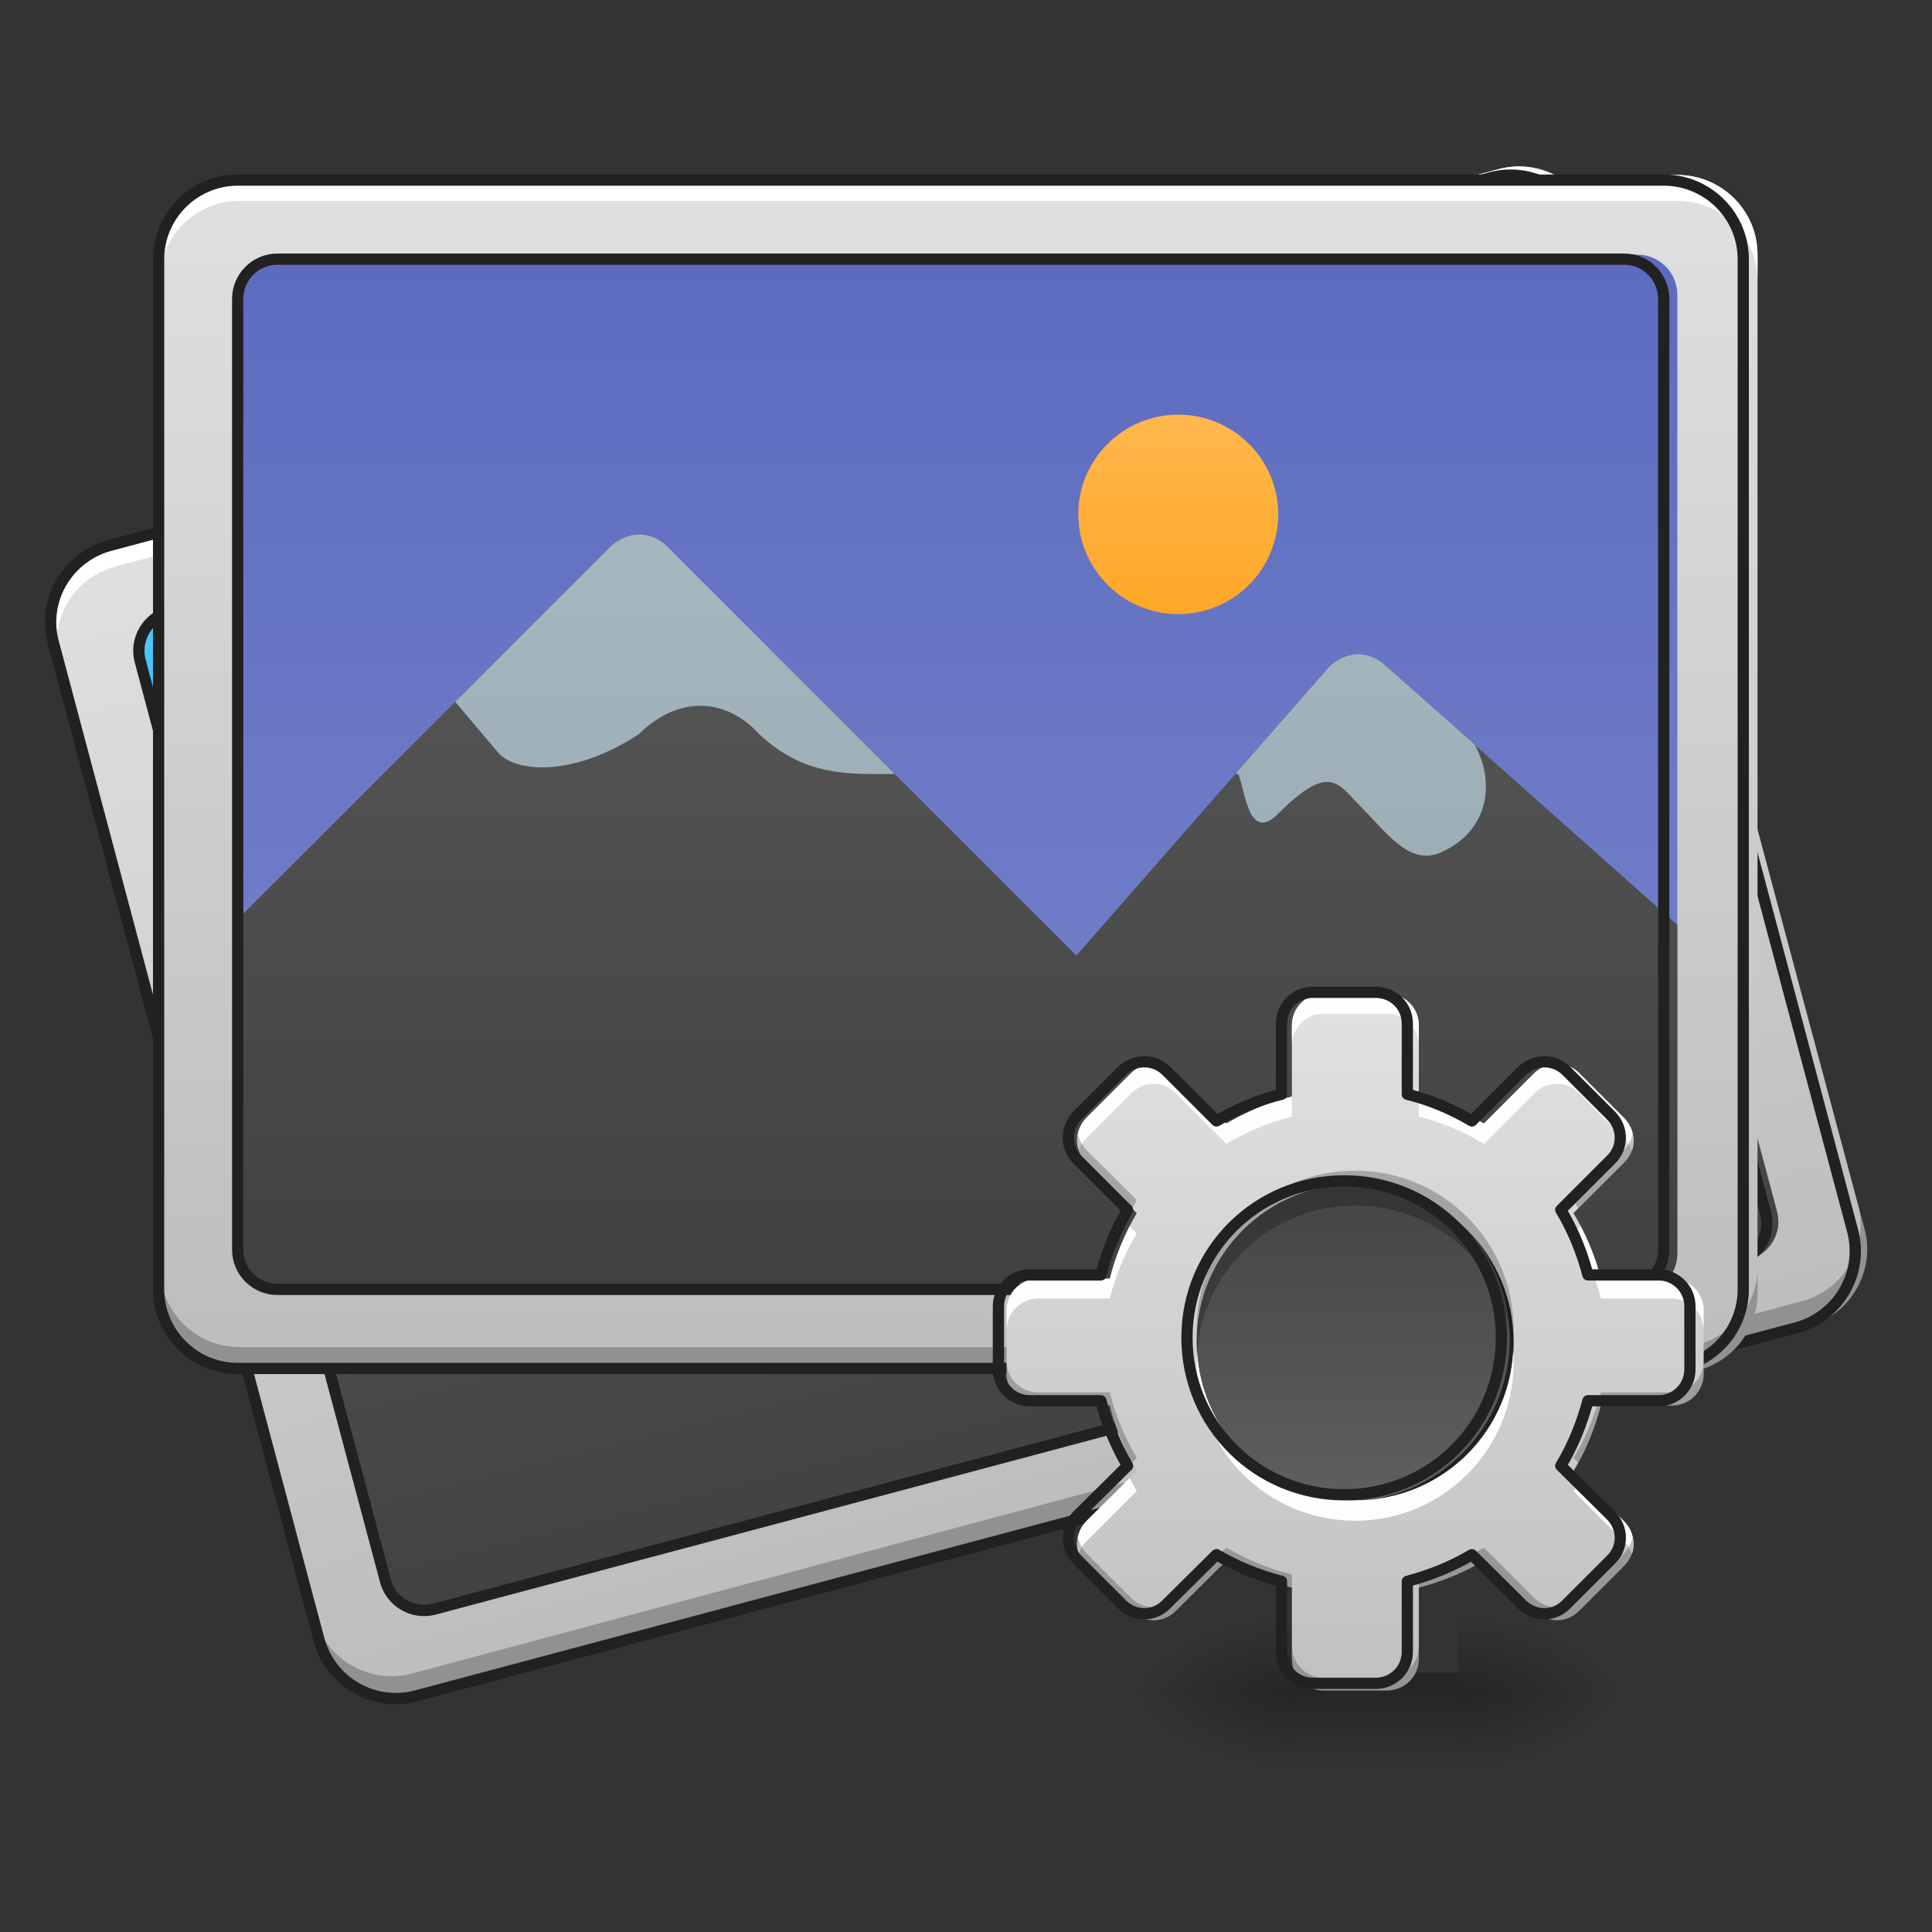 <?xml version="1.0" encoding="UTF-8"?>
<svg xmlns="http://www.w3.org/2000/svg" xmlns:xlink="http://www.w3.org/1999/xlink" width="16px" height="16px" viewBox="0 0 16 16" version="1.1">
<rect x="0" y="0" width="16" height="16" fill="#333333" stroke="none"/>
<defs>
<radialGradient id="radial0" gradientUnits="userSpaceOnUse" cx="450.909" cy="189.579" fx="450.909" fy="189.579" r="21.167" gradientTransform="matrix(0,-0.039,-0.07,-0,25.238,31.798)">
<stop offset="0" style="stop-color:rgb(0%,0%,0%);stop-opacity:0.314;"/>
<stop offset="0.222" style="stop-color:rgb(0%,0%,0%);stop-opacity:0.275;"/>
<stop offset="1" style="stop-color:rgb(0%,0%,0%);stop-opacity:0;"/>
</radialGradient>
<radialGradient id="radial1" gradientUnits="userSpaceOnUse" cx="450.909" cy="189.579" fx="450.909" fy="189.579" r="21.167" gradientTransform="matrix(-0,0.039,0.07,0,-2.416,-3.764)">
<stop offset="0" style="stop-color:rgb(0%,0%,0%);stop-opacity:0.314;"/>
<stop offset="0.222" style="stop-color:rgb(0%,0%,0%);stop-opacity:0.275;"/>
<stop offset="1" style="stop-color:rgb(0%,0%,0%);stop-opacity:0;"/>
</radialGradient>
<radialGradient id="radial2" gradientUnits="userSpaceOnUse" cx="450.909" cy="189.579" fx="450.909" fy="189.579" r="21.167" gradientTransform="matrix(-0,-0.039,0.07,-0,-2.416,31.798)">
<stop offset="0" style="stop-color:rgb(0%,0%,0%);stop-opacity:0.314;"/>
<stop offset="0.222" style="stop-color:rgb(0%,0%,0%);stop-opacity:0.275;"/>
<stop offset="1" style="stop-color:rgb(0%,0%,0%);stop-opacity:0;"/>
</radialGradient>
<radialGradient id="radial3" gradientUnits="userSpaceOnUse" cx="450.909" cy="189.579" fx="450.909" fy="189.579" r="21.167" gradientTransform="matrix(0,0.039,-0.07,0,25.238,-3.764)">
<stop offset="0" style="stop-color:rgb(0%,0%,0%);stop-opacity:0.314;"/>
<stop offset="0.222" style="stop-color:rgb(0%,0%,0%);stop-opacity:0.275;"/>
<stop offset="1" style="stop-color:rgb(0%,0%,0%);stop-opacity:0;"/>
</radialGradient>
<linearGradient id="linear0" gradientUnits="userSpaceOnUse" x1="255.323" y1="233.5" x2="255.323" y2="254.667" gradientTransform="matrix(0.007,0,0,0.031,9.706,6.719)">
<stop offset="0" style="stop-color:rgb(0%,0%,0%);stop-opacity:0.275;"/>
<stop offset="1" style="stop-color:rgb(0%,0%,0%);stop-opacity:0;"/>
</linearGradient>
<linearGradient id="linear1" gradientUnits="userSpaceOnUse" x1="254" y1="148.833" x2="254" y2="-168.667" gradientTransform="matrix(0.03,-0.008,0.008,0.03,0.351,10.088)">
<stop offset="0" style="stop-color:rgb(74.118%,74.118%,74.118%);stop-opacity:1;"/>
<stop offset="1" style="stop-color:rgb(87.843%,87.843%,87.843%);stop-opacity:1;"/>
</linearGradient>
<linearGradient id="linear2" gradientUnits="userSpaceOnUse" x1="254" y1="127.667" x2="254" y2="-147.5" gradientTransform="matrix(0.03,-0.008,0.008,0.03,0.351,10.088)">
<stop offset="0" style="stop-color:rgb(16.078%,71.373%,96.471%);stop-opacity:1;"/>
<stop offset="1" style="stop-color:rgb(30.98%,76.471%,96.863%);stop-opacity:1;"/>
</linearGradient>
<linearGradient id="linear3" gradientUnits="userSpaceOnUse" x1="960" y1="1295.118" x2="960" y2="255.118" gradientTransform="matrix(0.008,-0.002,0.002,0.008,-1.388,3.597)">
<stop offset="0" style="stop-color:rgb(25.882%,25.882%,25.882%);stop-opacity:1;"/>
<stop offset="1" style="stop-color:rgb(38.039%,38.039%,38.039%);stop-opacity:1;"/>
</linearGradient>
<linearGradient id="linear4" gradientUnits="userSpaceOnUse" x1="960" y1="1295.118" x2="960" y2="255.118" gradientTransform="matrix(0.008,-0.002,0.002,0.008,-1.388,3.597)">
<stop offset="0" style="stop-color:rgb(87.843%,87.843%,87.843%);stop-opacity:1;"/>
<stop offset="1" style="stop-color:rgb(93.333%,93.333%,93.333%);stop-opacity:1;"/>
</linearGradient>
<linearGradient id="linear5" gradientUnits="userSpaceOnUse" x1="301.625" y1="-84" x2="301.625" y2="-136.917" gradientTransform="matrix(0.03,-0.008,0.008,0.03,2.673,9.808)">
<stop offset="0" style="stop-color:rgb(100%,65.49%,14.902%);stop-opacity:1;"/>
<stop offset="1" style="stop-color:rgb(100%,71.765%,30.196%);stop-opacity:1;"/>
</linearGradient>
<linearGradient id="linear6" gradientUnits="userSpaceOnUse" x1="254" y1="148.833" x2="254" y2="-168.667" gradientTransform="matrix(0.031,0,0,0.031,0,6.719)">
<stop offset="0" style="stop-color:rgb(74.118%,74.118%,74.118%);stop-opacity:1;"/>
<stop offset="1" style="stop-color:rgb(87.843%,87.843%,87.843%);stop-opacity:1;"/>
</linearGradient>
<linearGradient id="linear7" gradientUnits="userSpaceOnUse" x1="254" y1="127.667" x2="254" y2="-147.5" gradientTransform="matrix(0.031,0,0,0.031,0,6.719)">
<stop offset="0" style="stop-color:rgb(47.451%,52.549%,79.608%);stop-opacity:1;"/>
<stop offset="1" style="stop-color:rgb(36.078%,41.961%,75.294%);stop-opacity:1;"/>
</linearGradient>
<linearGradient id="linear8" gradientUnits="userSpaceOnUse" x1="301.625" y1="-84" x2="301.625" y2="-136.917" gradientTransform="matrix(0.031,0,0,0.031,0.331,7.712)">
<stop offset="0" style="stop-color:rgb(100%,65.49%,14.902%);stop-opacity:1;"/>
<stop offset="1" style="stop-color:rgb(100%,71.765%,30.196%);stop-opacity:1;"/>
</linearGradient>
<linearGradient id="linear9" gradientUnits="userSpaceOnUse" x1="960" y1="1295.118" x2="960" y2="255.118" gradientTransform="matrix(0.008,0,0,0.008,0,0)">
<stop offset="0" style="stop-color:rgb(25.882%,25.882%,25.882%);stop-opacity:1;"/>
<stop offset="1" style="stop-color:rgb(38.039%,38.039%,38.039%);stop-opacity:1;"/>
</linearGradient>
<linearGradient id="linear10" gradientUnits="userSpaceOnUse" x1="960" y1="1295.118" x2="960" y2="255.118" gradientTransform="matrix(0.008,0,0,0.008,0,0)">
<stop offset="0" style="stop-color:rgb(56.471%,64.314%,68.235%);stop-opacity:1;"/>
<stop offset="1" style="stop-color:rgb(69.02%,74.51%,77.255%);stop-opacity:1;"/>
</linearGradient>
<linearGradient id="linear11" gradientUnits="userSpaceOnUse" x1="359.833" y1="191.167" x2="359.833" y2="90.625" gradientTransform="matrix(1,0,0,1,0,-281.792)">
<stop offset="0" style="stop-color:rgb(25.882%,25.882%,25.882%);stop-opacity:1;"/>
<stop offset="1" style="stop-color:rgb(38.039%,38.039%,38.039%);stop-opacity:1;"/>
</linearGradient>
<linearGradient id="linear12" gradientUnits="userSpaceOnUse" x1="960" y1="1375.118" x2="960" y2="495.118" gradientTransform="matrix(0.007,0,0,0.007,4.926,4.981)">
<stop offset="0" style="stop-color:rgb(74.118%,74.118%,74.118%);stop-opacity:1;"/>
<stop offset="1" style="stop-color:rgb(87.843%,87.843%,87.843%);stop-opacity:1;"/>
</linearGradient>
</defs>
<g id="surface1">
<path style=" stroke:none;fill-rule:nonzero;fill:url(#radial0);" d="M 12.074 14.016 L 13.395 14.016 L 13.395 13.355 L 12.074 13.355 Z M 12.074 14.016 "/>
<path style=" stroke:none;fill-rule:nonzero;fill:url(#radial1);" d="M 10.75 14.016 L 9.426 14.016 L 9.426 14.68 L 10.75 14.68 Z M 10.75 14.016 "/>
<path style=" stroke:none;fill-rule:nonzero;fill:url(#radial2);" d="M 10.75 14.016 L 9.426 14.016 L 9.426 13.355 L 10.75 13.355 Z M 10.75 14.016 "/>
<path style=" stroke:none;fill-rule:nonzero;fill:url(#radial3);" d="M 12.074 14.016 L 13.395 14.016 L 13.395 14.68 L 12.074 14.68 Z M 12.074 14.016 "/>
<path style=" stroke:none;fill-rule:nonzero;fill:url(#linear0);" d="M 10.75 13.852 L 12.074 13.852 L 12.074 14.68 L 10.75 14.68 Z M 10.75 13.852 "/>
<path style=" stroke:none;fill-rule:nonzero;fill:url(#linear1);" d="M 0.902 4.48 L 12.406 1.402 C 12.758 1.305 13.121 1.516 13.215 1.867 L 15.441 10.176 C 15.535 10.527 15.324 10.891 14.973 10.984 L 3.473 14.066 C 3.117 14.16 2.758 13.953 2.66 13.598 L 0.438 5.293 C 0.34 4.941 0.551 4.578 0.902 4.48 Z M 0.902 4.48 "/>
<path style=" stroke:none;fill-rule:nonzero;fill:url(#linear2);" d="M 1.395 5.035 L 12.258 2.125 C 12.434 2.078 12.613 2.184 12.66 2.359 L 14.715 10.027 C 14.762 10.203 14.66 10.383 14.484 10.434 L 3.621 13.344 C 3.445 13.391 3.262 13.285 3.215 13.109 L 1.16 5.441 C 1.113 5.266 1.219 5.082 1.395 5.035 Z M 1.395 5.035 "/>
<path style=" stroke:none;fill-rule:nonzero;fill:rgb(100%,100%,100%);fill-opacity:1;" d="M 0.902 4.48 C 0.551 4.578 0.34 4.938 0.438 5.293 L 0.492 5.5 C 0.395 5.145 0.605 4.785 0.957 4.691 L 12.461 1.609 C 12.816 1.512 13.176 1.723 13.27 2.074 L 13.215 1.867 C 13.121 1.516 12.758 1.305 12.406 1.402 Z M 0.902 4.48 "/>
<path style=" stroke:none;fill-rule:nonzero;fill:rgb(0%,0%,0%);fill-opacity:0.235;" d="M 3.473 14.066 C 3.117 14.16 2.758 13.953 2.66 13.598 L 2.605 13.391 C 2.699 13.746 3.062 13.953 3.414 13.859 L 14.918 10.777 C 15.273 10.684 15.48 10.32 15.387 9.969 L 15.441 10.176 C 15.535 10.527 15.328 10.891 14.973 10.984 Z M 3.473 14.066 "/>
<path style=" stroke:none;fill-rule:nonzero;fill:url(#linear3);" d="M 4.863 6.504 C 4.781 6.527 4.711 6.582 4.672 6.656 L 2.496 10.426 L 3.215 13.109 C 3.262 13.285 3.441 13.391 3.621 13.344 L 14.484 10.434 C 14.66 10.383 14.766 10.203 14.715 10.027 L 14.012 7.402 L 11.109 5.945 C 10.945 5.863 10.746 5.93 10.668 6.094 L 9.27 8.934 L 5.117 6.535 C 5.043 6.492 4.949 6.48 4.863 6.504 Z M 4.863 6.504 "/>
<path style="fill:none;stroke-width:3;stroke-linecap:round;stroke-linejoin:round;stroke:rgb(12.941%,12.941%,12.941%);stroke-opacity:1;stroke-miterlimit:4;" d="M 63.485 -168.733 L 444.524 -168.599 C 456.198 -168.706 465.679 -159.178 465.665 -147.536 L 465.674 127.694 C 465.66 139.336 456.132 148.817 444.49 148.803 L 63.54 148.822 C 51.777 148.776 42.385 139.401 42.31 127.606 L 42.39 -147.471 C 42.283 -159.145 51.811 -168.626 63.485 -168.733 Z M 63.485 -168.733 " transform="matrix(0.03,-0.008,0.008,0.03,0.351,10.088)"/>
<path style="fill:none;stroke-width:3;stroke-linecap:round;stroke-linejoin:round;stroke:rgb(12.941%,12.941%,12.941%);stroke-opacity:1;stroke-miterlimit:4;" d="M 74.104 -147.514 L 433.952 -147.494 C 439.773 -147.487 444.453 -142.739 444.446 -136.918 L 444.448 117.089 C 444.441 122.91 439.814 127.623 433.96 127.737 L 74.112 127.716 C 68.291 127.709 63.49 122.929 63.497 117.108 L 63.496 -136.899 C 63.503 -142.72 68.283 -147.521 74.104 -147.514 Z M 74.104 -147.514 " transform="matrix(0.03,-0.008,0.008,0.03,0.351,10.088)"/>
<path style=" stroke:none;fill-rule:nonzero;fill:url(#linear4);" d="M 4.863 6.504 C 4.781 6.527 4.711 6.582 4.672 6.656 L 3.758 8.238 L 4.223 8.559 C 4.426 8.676 4.891 8.559 5.297 8.098 C 5.527 7.699 5.918 7.625 6.254 7.844 C 6.719 8.086 7.051 7.973 7.43 7.871 L 5.117 6.535 C 5.043 6.492 4.949 6.48 4.863 6.504 Z M 10.871 5.922 C 10.785 5.949 10.711 6.008 10.668 6.094 L 10.152 7.141 L 10.176 7.133 C 10.262 7.242 10.406 7.672 10.578 7.367 C 10.879 6.852 10.996 7 11.199 7.117 C 11.5 7.293 11.727 7.488 11.941 7.344 C 12.301 7.078 12.266 6.664 12 6.391 L 11.109 5.945 C 11.031 5.906 10.949 5.902 10.871 5.922 Z M 10.871 5.922 "/>
<path style=" stroke:none;fill-rule:nonzero;fill:url(#linear5);" d="M 10.672 3.234 C 11.113 3.117 11.566 3.379 11.684 3.82 C 11.801 4.262 11.539 4.715 11.098 4.832 C 10.656 4.949 10.203 4.688 10.086 4.246 C 9.969 3.805 10.23 3.352 10.672 3.234 Z M 10.672 3.234 "/>
<path style=" stroke:none;fill-rule:nonzero;fill:url(#linear6);" d="M 1.984 1.449 L 13.891 1.449 C 14.258 1.449 14.555 1.746 14.555 2.109 L 14.555 10.711 C 14.555 11.074 14.258 11.371 13.891 11.371 L 1.984 11.371 C 1.621 11.371 1.324 11.074 1.324 10.711 L 1.324 2.109 C 1.324 1.746 1.621 1.449 1.984 1.449 Z M 1.984 1.449 "/>
<path style=" stroke:none;fill-rule:nonzero;fill:url(#linear7);" d="M 2.316 2.109 L 13.562 2.109 C 13.742 2.109 13.891 2.258 13.891 2.441 L 13.891 10.379 C 13.891 10.562 13.742 10.711 13.562 10.711 L 2.316 10.711 C 2.133 10.711 1.984 10.562 1.984 10.379 L 1.984 2.441 C 1.984 2.258 2.133 2.109 2.316 2.109 Z M 2.316 2.109 "/>
<path style=" stroke:none;fill-rule:nonzero;fill:rgb(100%,100%,100%);fill-opacity:1;" d="M 1.984 1.449 C 1.617 1.449 1.324 1.742 1.324 2.109 L 1.324 2.324 C 1.324 1.957 1.617 1.664 1.984 1.664 L 13.891 1.664 C 14.258 1.664 14.555 1.957 14.555 2.324 L 14.555 2.109 C 14.555 1.742 14.258 1.449 13.891 1.449 Z M 1.984 1.449 "/>
<path style=" stroke:none;fill-rule:nonzero;fill:rgb(0%,0%,0%);fill-opacity:0.235;" d="M 1.984 11.371 C 1.617 11.371 1.324 11.074 1.324 10.711 L 1.324 10.496 C 1.324 10.859 1.617 11.156 1.984 11.156 L 13.891 11.156 C 14.258 11.156 14.555 10.859 14.555 10.496 L 14.555 10.711 C 14.555 11.074 14.258 11.371 13.891 11.371 Z M 1.984 11.371 "/>
<path style=" stroke:none;fill-rule:nonzero;fill:url(#linear8);" d="M 9.758 3.434 C 10.215 3.434 10.586 3.805 10.586 4.258 C 10.586 4.715 10.215 5.086 9.758 5.086 C 9.301 5.086 8.93 4.715 8.93 4.258 C 8.93 3.805 9.301 3.434 9.758 3.434 Z M 9.758 3.434 "/>
<path style=" stroke:none;fill-rule:nonzero;fill:url(#linear9);" d="M 5.289 4.426 C 5.203 4.43 5.121 4.465 5.059 4.523 L 1.984 7.598 L 1.984 10.379 C 1.984 10.562 2.133 10.711 2.316 10.711 L 13.562 10.711 C 13.746 10.711 13.891 10.562 13.891 10.379 L 13.891 7.66 L 11.465 5.504 C 11.328 5.383 11.117 5.395 11 5.531 L 8.914 7.914 L 5.523 4.523 C 5.461 4.461 5.375 4.426 5.289 4.426 Z M 5.289 4.426 "/>
<path style="fill:none;stroke-width:3;stroke-linecap:round;stroke-linejoin:round;stroke:rgb(12.941%,12.941%,12.941%);stroke-opacity:1;stroke-miterlimit:4;" d="M 63.494 -168.629 L 444.458 -168.629 C 456.206 -168.629 465.706 -159.13 465.706 -147.506 L 465.706 127.717 C 465.706 139.341 456.206 148.84 444.458 148.84 L 63.494 148.84 C 51.87 148.84 42.371 139.341 42.371 127.717 L 42.371 -147.506 C 42.371 -159.13 51.87 -168.629 63.494 -168.629 Z M 63.494 -168.629 " transform="matrix(0.031,0,0,0.031,0,6.719)"/>
<path style="fill:none;stroke-width:3;stroke-linecap:round;stroke-linejoin:round;stroke:rgb(12.941%,12.941%,12.941%);stroke-opacity:1;stroke-miterlimit:4;" d="M 74.118 -147.506 L 433.959 -147.506 C 439.708 -147.506 444.458 -142.757 444.458 -136.882 L 444.458 117.093 C 444.458 122.968 439.708 127.717 433.959 127.717 L 74.118 127.717 C 68.243 127.717 63.494 122.968 63.494 117.093 L 63.494 -136.882 C 63.494 -142.757 68.243 -147.506 74.118 -147.506 Z M 74.118 -147.506 " transform="matrix(0.031,0,0,0.031,0,6.719)"/>
<path style=" stroke:none;fill-rule:nonzero;fill:url(#linear10);" d="M 5.289 4.426 C 5.203 4.43 5.121 4.465 5.059 4.523 L 3.77 5.812 L 4.133 6.242 C 4.301 6.41 4.781 6.418 5.293 6.078 C 5.621 5.754 6.016 5.781 6.285 6.078 C 6.668 6.434 7.02 6.41 7.41 6.41 L 5.523 4.523 C 5.461 4.461 5.375 4.426 5.289 4.426 Z M 11.242 5.418 C 11.152 5.422 11.062 5.461 11 5.531 L 10.23 6.41 L 10.254 6.41 C 10.312 6.535 10.336 6.988 10.586 6.738 C 11.008 6.316 11.082 6.492 11.246 6.656 C 11.492 6.906 11.66 7.152 11.906 7.07 C 12.32 6.906 12.395 6.496 12.211 6.164 L 11.465 5.504 C 11.398 5.445 11.32 5.418 11.242 5.418 Z M 11.242 5.418 "/>
<path style="fill-rule:nonzero;fill:url(#linear11);stroke-width:3;stroke-linecap:round;stroke-linejoin:round;stroke:rgb(12.941%,12.941%,12.941%);stroke-opacity:1;stroke-miterlimit:4;" d="M 359.841 -185.837 C 384.713 -185.837 404.836 -165.714 404.836 -140.841 C 404.836 -116.093 384.713 -95.97 359.841 -95.97 C 334.968 -95.97 314.845 -116.093 314.845 -140.841 C 314.845 -165.714 334.968 -185.837 359.841 -185.837 Z M 359.841 -185.837 " transform="matrix(0.031,0,0,-0.031,0,6.719)"/>
<path style=" stroke:none;fill-rule:nonzero;fill:url(#linear12);" d="M 10.961 8.23 C 10.816 8.23 10.699 8.344 10.699 8.492 L 10.699 9.082 C 10.504 9.129 10.324 9.207 10.156 9.305 L 9.738 8.887 C 9.637 8.785 9.473 8.785 9.367 8.887 L 8.996 9.258 C 8.895 9.363 8.895 9.527 8.996 9.629 L 9.414 10.047 C 9.316 10.215 9.238 10.398 9.191 10.59 L 8.598 10.59 C 8.453 10.59 8.336 10.707 8.336 10.852 L 8.336 11.379 C 8.336 11.523 8.453 11.641 8.598 11.641 L 9.191 11.641 C 9.238 11.832 9.316 12.016 9.414 12.184 L 8.996 12.598 C 8.895 12.703 8.895 12.867 8.996 12.969 L 9.367 13.34 C 9.473 13.445 9.637 13.445 9.738 13.34 L 10.156 12.926 C 10.324 13.023 10.504 13.098 10.699 13.148 L 10.699 13.738 C 10.699 13.883 10.816 14 10.961 14 L 11.484 14 C 11.633 14 11.75 13.883 11.75 13.738 L 11.75 13.148 C 11.941 13.098 12.125 13.023 12.289 12.926 L 12.707 13.34 C 12.812 13.445 12.977 13.445 13.078 13.34 L 13.449 12.969 C 13.555 12.867 13.555 12.703 13.449 12.598 L 13.031 12.184 C 13.133 12.016 13.207 11.832 13.258 11.641 L 13.848 11.641 C 13.992 11.641 14.109 11.523 14.109 11.379 L 14.109 10.852 C 14.109 10.707 13.992 10.59 13.848 10.59 L 13.258 10.59 C 13.207 10.398 13.133 10.215 13.031 10.047 L 13.449 9.629 C 13.555 9.527 13.555 9.363 13.449 9.258 L 13.078 8.887 C 12.977 8.785 12.812 8.785 12.707 8.887 L 12.289 9.305 C 12.125 9.207 11.941 9.129 11.75 9.082 L 11.75 8.492 C 11.75 8.344 11.633 8.23 11.484 8.23 Z M 11.223 9.805 C 11.949 9.805 12.535 10.387 12.535 11.113 C 12.535 11.844 11.949 12.426 11.223 12.426 C 10.496 12.426 9.91 11.844 9.91 11.113 C 9.91 10.387 10.496 9.805 11.223 9.805 Z M 11.223 9.805 "/>
<path style=" stroke:none;fill-rule:nonzero;fill:rgb(100%,100%,100%);fill-opacity:0.965;" d="M 10.961 8.23 C 10.816 8.23 10.699 8.344 10.699 8.492 L 10.699 8.656 C 10.699 8.512 10.816 8.395 10.961 8.395 L 11.484 8.395 C 11.633 8.395 11.75 8.512 11.75 8.656 L 11.75 8.492 C 11.75 8.344 11.633 8.23 11.484 8.23 Z M 9.555 8.812 C 9.488 8.812 9.418 8.836 9.367 8.887 L 8.996 9.258 C 8.926 9.332 8.902 9.438 8.934 9.527 C 8.945 9.492 8.969 9.453 8.996 9.426 L 9.367 9.055 C 9.473 8.949 9.637 8.949 9.738 9.055 L 10.156 9.473 C 10.324 9.371 10.504 9.297 10.699 9.246 L 10.699 9.082 C 10.504 9.129 10.324 9.207 10.156 9.305 L 9.738 8.887 C 9.688 8.836 9.621 8.812 9.555 8.812 Z M 12.895 8.812 C 12.828 8.812 12.758 8.836 12.707 8.887 L 12.289 9.305 C 12.125 9.207 11.941 9.129 11.75 9.082 L 11.75 9.246 C 11.941 9.297 12.125 9.371 12.289 9.473 L 12.707 9.055 C 12.812 8.949 12.977 8.949 13.078 9.055 L 13.449 9.426 C 13.48 9.453 13.5 9.492 13.516 9.527 C 13.543 9.438 13.523 9.332 13.449 9.258 L 13.078 8.887 C 13.027 8.836 12.961 8.812 12.895 8.812 Z M 9.355 10.156 C 9.285 10.293 9.23 10.438 9.191 10.59 L 8.598 10.59 C 8.453 10.59 8.336 10.707 8.336 10.852 L 8.336 11.02 C 8.336 10.871 8.453 10.754 8.598 10.754 L 9.191 10.754 C 9.238 10.562 9.316 10.379 9.414 10.215 Z M 13.09 10.156 L 13.031 10.215 C 13.133 10.379 13.207 10.562 13.258 10.754 L 13.848 10.754 C 13.992 10.754 14.109 10.871 14.109 11.02 L 14.109 10.852 C 14.109 10.707 13.992 10.59 13.848 10.59 L 13.258 10.59 C 13.219 10.438 13.164 10.293 13.09 10.156 Z M 9.914 11.199 C 9.914 11.227 9.91 11.254 9.91 11.281 C 9.91 12.008 10.496 12.594 11.223 12.594 C 11.949 12.594 12.535 12.008 12.535 11.281 C 12.535 11.254 12.535 11.227 12.531 11.199 C 12.492 11.887 11.922 12.426 11.223 12.426 C 10.523 12.426 9.957 11.887 9.914 11.199 Z M 9.355 12.242 L 8.996 12.598 C 8.926 12.672 8.902 12.777 8.934 12.867 C 8.945 12.832 8.969 12.793 8.996 12.766 L 9.414 12.348 C 9.395 12.312 9.375 12.277 9.355 12.242 Z M 13.09 12.242 C 13.074 12.277 13.055 12.312 13.031 12.348 L 13.449 12.766 C 13.48 12.793 13.5 12.832 13.516 12.867 C 13.543 12.777 13.523 12.672 13.449 12.598 Z M 13.09 12.242 "/>
<path style=" stroke:none;fill-rule:nonzero;fill:rgb(0%,0%,0%);fill-opacity:0.235;" d="M 8.926 9.391 C 8.906 9.477 8.93 9.566 8.996 9.629 L 9.375 10.008 C 9.387 9.984 9.402 9.961 9.414 9.938 L 8.996 9.523 C 8.961 9.484 8.938 9.438 8.926 9.391 Z M 13.52 9.391 C 13.512 9.438 13.488 9.484 13.449 9.523 L 13.031 9.938 C 13.047 9.961 13.059 9.984 13.07 10.008 L 13.449 9.629 C 13.516 9.566 13.539 9.477 13.52 9.391 Z M 11.223 9.695 C 10.496 9.695 9.91 10.281 9.91 11.008 C 9.91 11.023 9.91 11.043 9.914 11.062 C 9.941 10.359 10.516 9.805 11.223 9.805 C 11.934 9.805 12.508 10.359 12.535 11.062 C 12.535 11.043 12.535 11.023 12.535 11.008 C 12.535 10.281 11.949 9.695 11.223 9.695 Z M 8.336 11.27 L 8.336 11.379 C 8.336 11.523 8.453 11.641 8.598 11.641 L 9.191 11.641 C 9.234 11.805 9.297 11.965 9.375 12.113 L 9.414 12.074 C 9.316 11.906 9.238 11.723 9.191 11.531 L 8.598 11.531 C 8.453 11.531 8.336 11.414 8.336 11.27 Z M 14.109 11.27 C 14.109 11.414 13.992 11.531 13.848 11.531 L 13.258 11.531 C 13.207 11.723 13.133 11.906 13.031 12.074 L 13.07 12.113 C 13.152 11.965 13.215 11.805 13.258 11.641 L 13.848 11.641 C 13.992 11.641 14.109 11.523 14.109 11.379 Z M 8.926 12.73 C 8.906 12.816 8.93 12.906 8.996 12.969 L 9.367 13.34 C 9.473 13.445 9.637 13.445 9.738 13.34 L 10.156 12.926 C 10.324 13.023 10.504 13.098 10.699 13.148 L 10.699 13.039 C 10.504 12.992 10.324 12.914 10.156 12.816 L 9.738 13.234 C 9.637 13.336 9.473 13.336 9.367 13.234 L 8.996 12.863 C 8.961 12.824 8.938 12.777 8.926 12.73 Z M 13.52 12.73 C 13.512 12.777 13.488 12.824 13.449 12.863 L 13.078 13.234 C 12.977 13.336 12.812 13.336 12.707 13.234 L 12.289 12.816 C 12.125 12.914 11.941 12.992 11.75 13.039 L 11.75 13.148 C 11.941 13.098 12.125 13.023 12.289 12.926 L 12.707 13.34 C 12.812 13.445 12.977 13.445 13.078 13.34 L 13.449 12.969 C 13.516 12.906 13.539 12.816 13.52 12.73 Z M 10.699 13.629 L 10.699 13.738 C 10.699 13.883 10.816 14 10.961 14 L 11.484 14 C 11.633 14 11.75 13.883 11.75 13.738 L 11.75 13.629 C 11.75 13.777 11.633 13.895 11.484 13.895 L 10.961 13.895 C 10.816 13.895 10.699 13.777 10.699 13.629 Z M 10.699 13.629 "/>
<path style=" stroke:none;fill-rule:nonzero;fill:rgb(0%,0%,0%);fill-opacity:0.235;" d="M 8.938 9.535 C 8.949 9.57 8.969 9.602 8.996 9.629 L 9.414 10.047 L 8.996 9.629 C 8.969 9.602 8.949 9.57 8.938 9.535 Z M 13.512 9.535 C 13.496 9.57 13.477 9.602 13.449 9.629 L 13.031 10.047 C 13.035 10.047 13.035 10.047 13.035 10.047 L 13.449 9.629 C 13.477 9.602 13.5 9.57 13.512 9.535 Z M 11.223 9.801 C 10.496 9.801 9.91 10.387 9.91 11.113 C 9.91 11.145 9.914 11.176 9.914 11.203 C 9.961 10.52 10.527 9.984 11.223 9.984 C 11.918 9.984 12.484 10.52 12.531 11.203 C 12.535 11.176 12.535 11.145 12.535 11.113 C 12.535 10.387 11.949 9.801 11.223 9.801 Z M 8.336 11.375 L 8.336 11.379 C 8.336 11.523 8.453 11.641 8.598 11.641 L 9.191 11.641 C 9.238 11.832 9.316 12.016 9.414 12.18 C 9.316 12.012 9.238 11.832 9.191 11.637 L 8.598 11.637 C 8.453 11.637 8.336 11.52 8.336 11.375 Z M 14.109 11.375 C 14.109 11.52 13.992 11.637 13.848 11.637 L 13.258 11.637 C 13.207 11.832 13.133 12.012 13.031 12.18 L 13.035 12.18 C 13.133 12.016 13.207 11.832 13.258 11.641 L 13.848 11.641 C 13.992 11.641 14.109 11.523 14.109 11.379 Z M 8.938 12.875 C 8.949 12.91 8.969 12.941 8.996 12.969 L 9.367 13.34 C 9.473 13.445 9.637 13.445 9.738 13.34 L 10.156 12.926 C 10.324 13.023 10.504 13.098 10.699 13.148 C 10.504 13.098 10.324 13.02 10.156 12.922 L 9.738 13.34 C 9.637 13.441 9.473 13.441 9.367 13.34 L 8.996 12.969 C 8.969 12.941 8.949 12.91 8.938 12.875 Z M 13.512 12.875 C 13.496 12.91 13.477 12.941 13.449 12.969 L 13.078 13.34 C 12.977 13.441 12.812 13.441 12.707 13.34 L 12.289 12.922 C 12.125 13.02 11.941 13.098 11.75 13.148 C 11.941 13.098 12.125 13.023 12.289 12.926 L 12.707 13.34 C 12.812 13.445 12.977 13.445 13.078 13.34 L 13.449 12.969 C 13.477 12.941 13.5 12.91 13.512 12.875 Z M 10.699 13.738 C 10.699 13.883 10.816 14 10.961 14 L 11.484 14 C 11.633 14 11.75 13.883 11.75 13.738 C 11.75 13.883 11.633 14 11.484 14 L 10.961 14 C 10.816 14 10.699 13.883 10.699 13.738 Z M 10.699 13.738 "/>
<path style="fill:none;stroke-width:3;stroke-linecap:round;stroke-linejoin:round;stroke:rgb(12.941%,12.941%,12.941%);stroke-opacity:1;stroke-miterlimit:4;" d="M 350.717 48.35 C 346.092 48.35 342.342 51.975 342.342 56.724 L 342.342 75.597 C 336.093 77.097 330.343 79.597 324.969 82.722 L 311.595 69.348 C 308.346 66.098 303.096 66.098 299.721 69.348 L 287.848 81.222 C 284.598 84.596 284.598 89.846 287.848 93.096 L 301.221 106.469 C 298.097 111.844 295.597 117.718 294.097 123.843 L 275.099 123.843 C 270.474 123.843 266.725 127.592 266.725 132.217 L 266.725 149.09 C 266.725 153.715 270.474 157.464 275.099 157.464 L 294.097 157.464 C 295.597 163.589 298.097 169.463 301.221 174.838 L 287.848 188.087 C 284.598 191.461 284.598 196.711 287.848 199.96 L 299.721 211.834 C 303.096 215.209 308.346 215.209 311.595 211.834 L 324.969 198.586 C 330.343 201.71 336.093 204.085 342.342 205.71 L 342.342 224.583 C 342.342 229.208 346.092 232.957 350.717 232.957 L 367.465 232.957 C 372.214 232.957 375.964 229.208 375.964 224.583 L 375.964 205.71 C 382.089 204.085 387.963 201.71 393.212 198.586 L 406.586 211.834 C 409.961 215.209 415.21 215.209 418.46 211.834 L 430.334 199.96 C 433.709 196.711 433.709 191.461 430.334 188.087 L 416.96 174.838 C 420.21 169.463 422.585 163.589 424.209 157.464 L 443.083 157.464 C 447.707 157.464 451.457 153.715 451.457 149.09 L 451.457 132.217 C 451.457 127.592 447.707 123.843 443.083 123.843 L 424.209 123.843 C 422.585 117.718 420.21 111.844 416.96 106.469 L 430.334 93.096 C 433.709 89.846 433.709 84.596 430.334 81.222 L 418.46 69.348 C 415.21 66.098 409.961 66.098 406.586 69.348 L 393.212 82.722 C 387.963 79.597 382.089 77.097 375.964 75.597 L 375.964 56.724 C 375.964 51.975 372.214 48.35 367.465 48.35 Z M 359.091 98.72 C 382.338 98.72 401.087 117.343 401.087 140.591 C 401.087 163.964 382.338 182.587 359.091 182.587 C 335.843 182.587 317.095 163.964 317.095 140.591 C 317.095 117.343 335.843 98.72 359.091 98.72 Z M 359.091 98.72 " transform="matrix(0.031,0,0,0.031,0,6.719)"/>
</g>
</svg>
